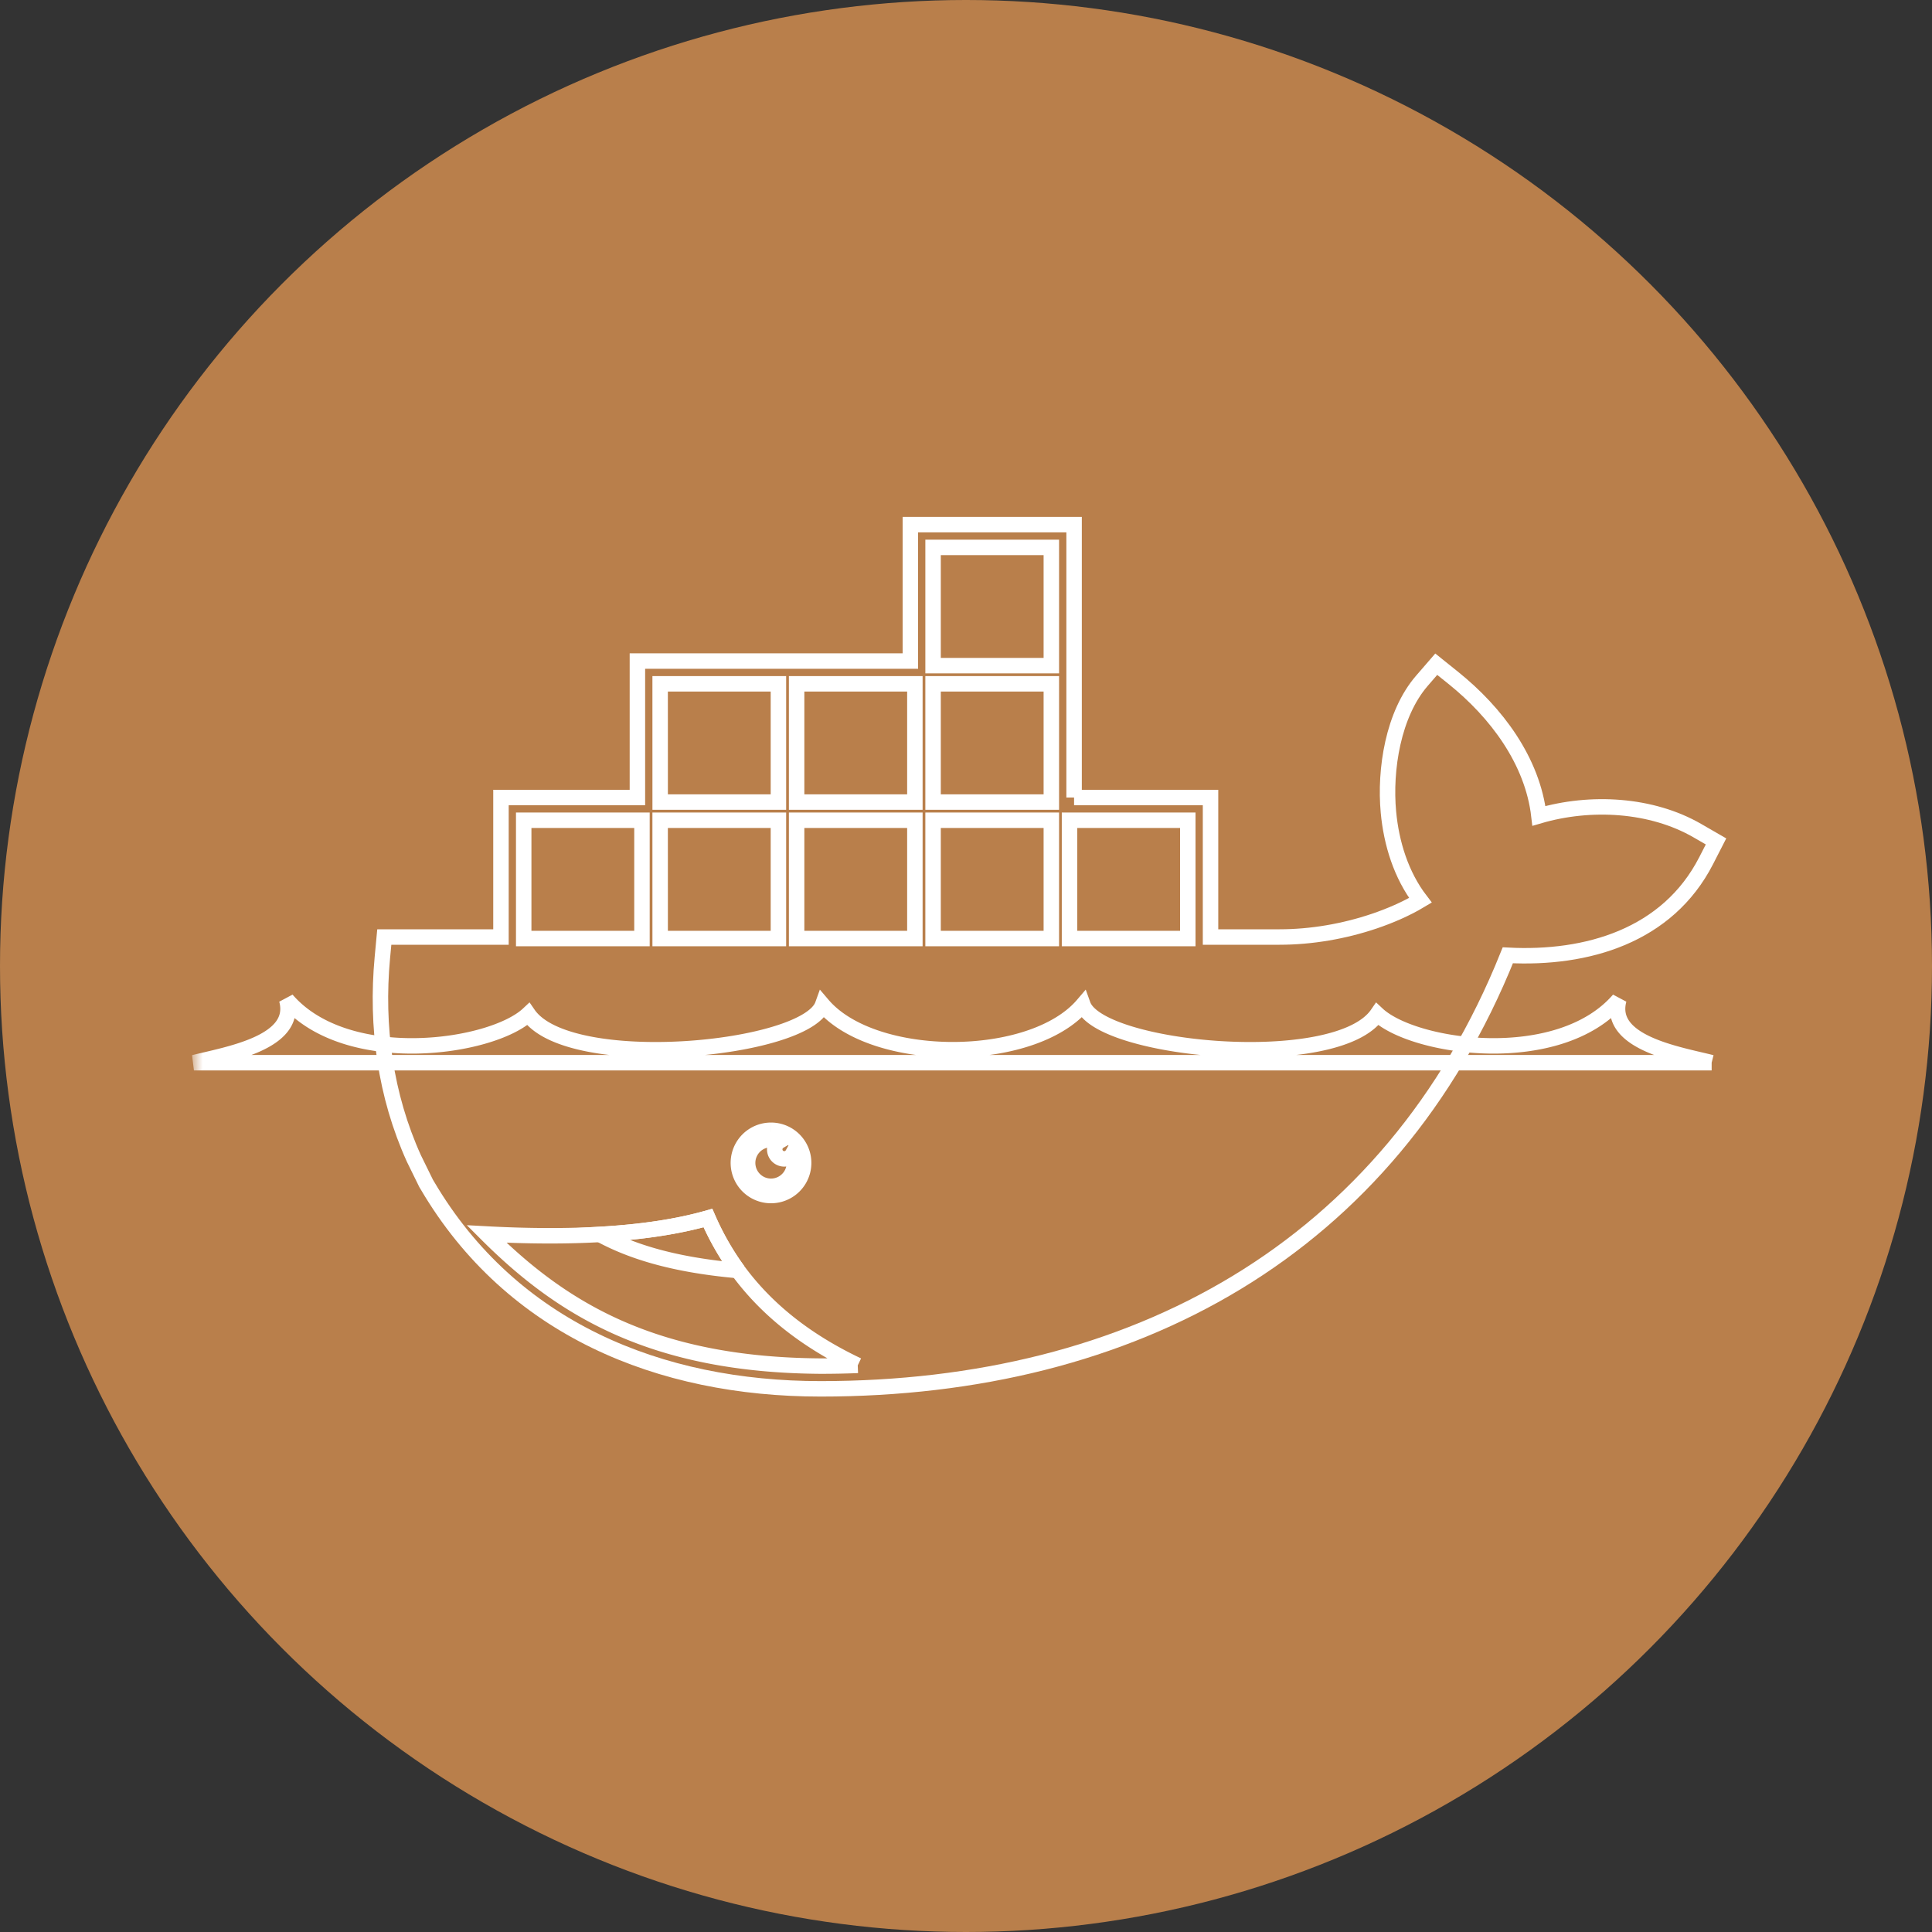 <svg xmlns="http://www.w3.org/2000/svg" xmlns:xlink="http://www.w3.org/1999/xlink" width="100" height="100" viewBox="0 0 100 100">
    <rect x="0" y="0" width="100" height="100" fill="#333333" stroke="none"/>
    <defs>
        <path id="a" d="M0 45.04h79.832V0H0z"/>
    </defs>
    <g fill="none" fill-rule="evenodd">
        <circle cx="50" cy="50" r="50" fill="#B97F4B"/>
        <g transform="translate(10 27)">
            <path stroke="#FFF" stroke-width=".8" d="M45.594 14.28h7.063v7.22h3.571c1.65 0 3.345-.294 4.907-.823.768-.26 1.629-.622 2.386-1.077-.997-1.302-1.506-2.946-1.656-4.566-.203-2.204.241-5.072 1.733-6.797l.742-.858.885.71c2.227 1.79 4.1 4.291 4.43 7.141 2.683-.788 5.831-.602 8.196.762l.97.56-.511.997c-2 3.902-6.18 5.11-10.265 4.897-6.115 15.23-19.429 22.44-35.57 22.44-8.34 0-15.991-3.117-20.348-10.516l-.072-.12-.634-1.292c-1.473-3.257-1.962-6.825-1.63-10.39l.1-1.068h6.039v-7.22h7.062V7.217H37.12V.155h8.475V14.28"/>
            <mask id="b" fill="#fff">
                <use xlink:href="#a"/>
            </mask>
            <path stroke="#FFF" stroke-width=".8" d="M17.107 21.579h6.121v-6.122h-6.121zM24.17 14.516h6.121V8.394h-6.122zM24.17 21.579h6.121v-6.122h-6.122zM31.233 21.579h6.121v-6.122h-6.121zM31.233 14.516h6.121V8.394h-6.121zM38.296 21.579h6.121v-6.122h-6.121zM38.296 14.516h6.121V8.394h-6.121zM38.296 7.453h6.121V1.332h-6.121zM45.358 21.579h6.122v-6.122h-6.122zM29.908 31.503a1.689 1.689 0 1 1-.001 3.378 1.689 1.689 0 0 1 0-3.378" mask="url(#b)"/>
            <path stroke="#FFF" stroke-width=".8" d="M29.908 31.982c.154 0 .302.03.438.082a.493.493 0 1 0 .679.664 1.21 1.21 0 1 1-1.117-.746M78.595 28.004c-1.71-.434-5.412-1.02-4.802-3.262-3.11 3.6-10.61 2.525-12.503.75-2.109 3.058-14.38 1.896-15.236-.486-2.643 3.101-10.832 3.101-13.475 0-.856 2.382-13.128 3.544-15.236.486-1.893 1.775-9.393 2.85-12.503-.75.61 2.242-3.091 2.828-4.802 3.262h78.557zM34.397 43.672c-4.182-1.984-6.478-4.682-7.755-7.627-1.553.444-3.42.727-5.59.849-.818.046-1.678.069-2.58.069-1.04 0-2.136-.03-3.287-.092 3.835 3.833 8.553 6.784 17.29 6.838.644 0 1.285-.012 1.922-.037" mask="url(#b)"/>
            <path stroke="#FFF" stroke-width=".8" d="M28.196 38.763a14.643 14.643 0 0 1-1.553-2.718c-1.554.443-3.422.727-5.592.849 1.49.809 3.623 1.558 7.145 1.869" mask="url(#b)"/>
        </g>
    </g>
</svg>
